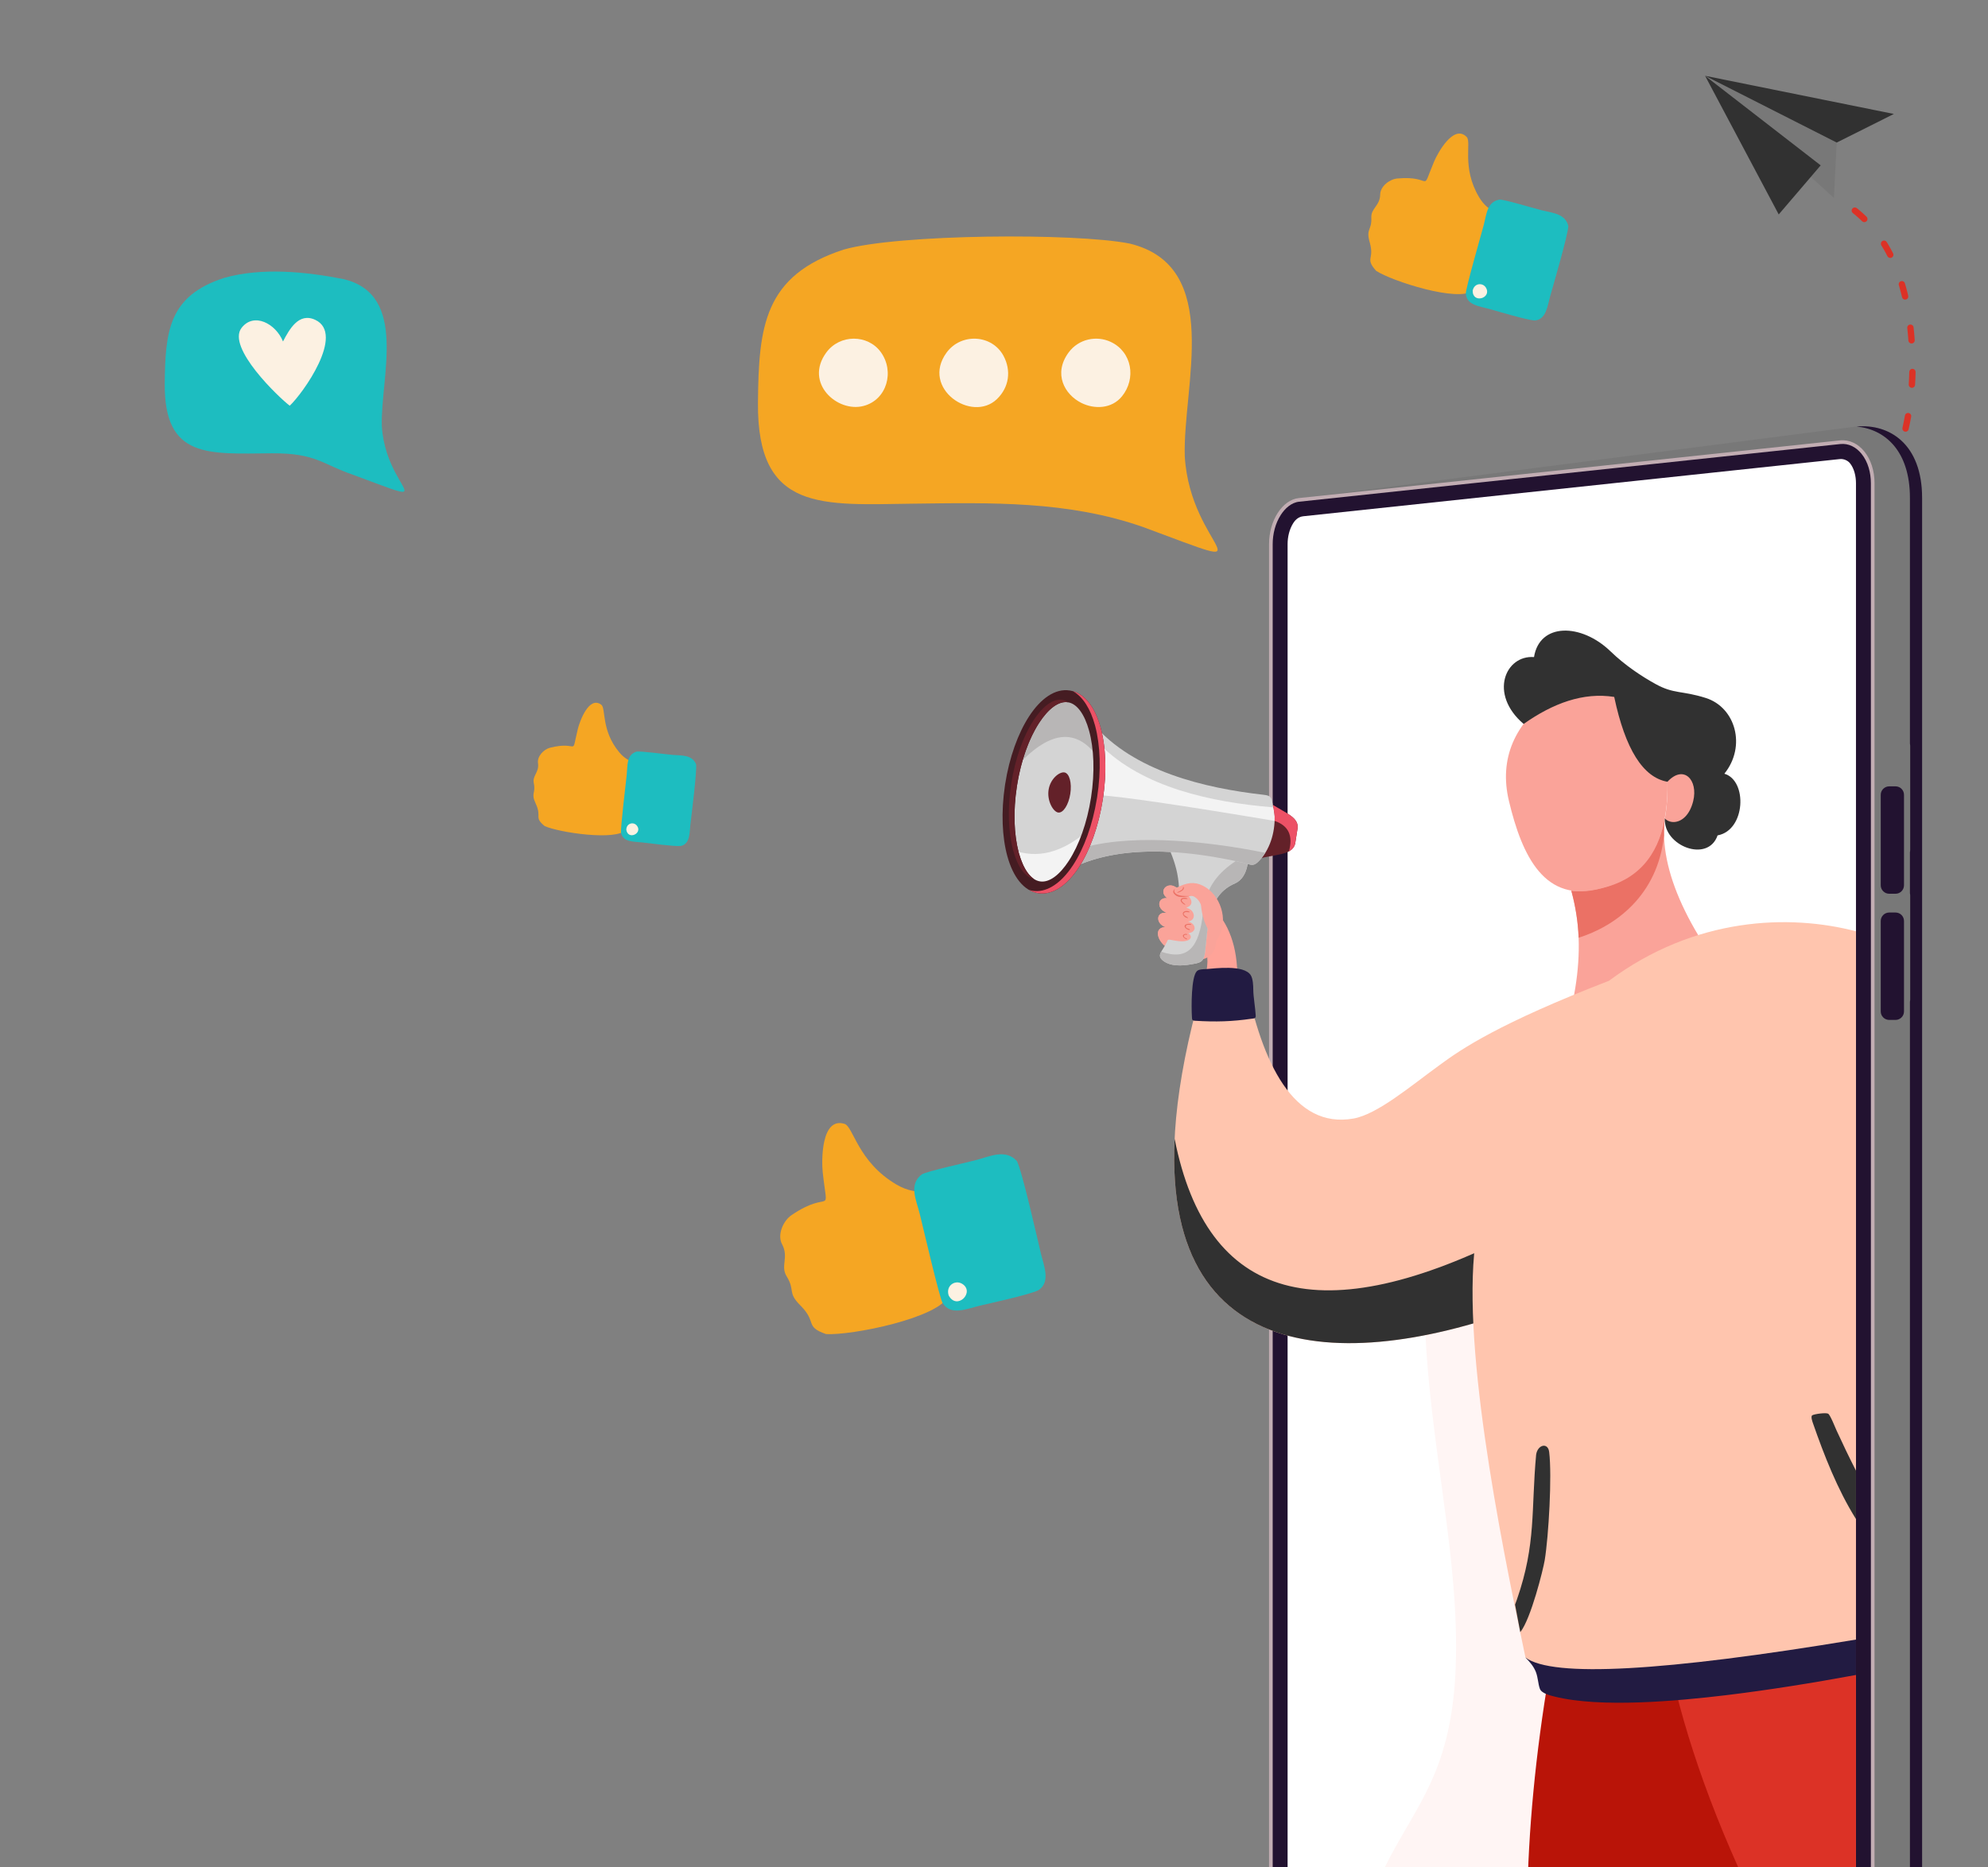 <svg width="362" height="340" viewBox="0 0 362 340" fill="none" xmlns="http://www.w3.org/2000/svg">
<rect x="0" y="0" width="362" height="340" fill="#808080" stroke="none"/>
<g clip-path="url(#clip0_2677_18685)">
<path fill-rule="evenodd" clip-rule="evenodd" d="M250.586 49.323C248.481 46.949 250.332 47.324 249.418 44.134C248.683 41.563 249.815 42.026 249.71 39.606C249.636 37.924 251.289 37.48 251.321 35.418C251.343 33.915 253.052 32.632 254.434 32.505C261.142 31.889 258.612 35.441 261.137 29.42C261.768 27.912 264.713 22.498 267.08 24.954C267.993 25.903 266.111 30.482 269.324 35.899C271.228 39.108 273.144 37.761 272.167 41.768C271.611 44.046 269.856 51.501 268.147 52.931C265.588 55.072 253.521 51.229 250.584 49.321L250.586 49.323Z" fill="#F5A623"/>
<path fill-rule="evenodd" clip-rule="evenodd" d="M279.425 58.36C281.551 58.243 281.785 55.69 282.262 53.991C282.825 51.986 285.571 42.617 285.578 41.151C285.041 38.935 282.755 38.782 280.811 38.312C279.469 37.988 273.923 36.303 273.068 36.35C270.756 36.714 270.69 39.072 270.16 41.03C269.709 42.702 266.869 52.616 266.913 53.452C267.025 55.575 269.471 55.778 271.169 56.255C272.819 56.716 277.976 58.269 279.425 58.36Z" fill="#1DBDC0"/>
<path fill-rule="evenodd" clip-rule="evenodd" d="M268.165 52.924C268.133 55.373 271.671 54.299 270.592 52.413C270.025 51.421 268.453 51.513 268.165 52.924Z" fill="#FCF1E2"/>
<path fill-rule="evenodd" clip-rule="evenodd" d="M208.162 95.981C232.582 105.035 216.763 100.219 215.739 83.115C215.336 70.373 222.807 48.479 205.694 44.353C195.786 42.387 163.592 42.605 153.639 45.447C139.098 50.185 138.138 59.454 138.02 73.38C137.853 93.311 149.746 91.925 166.268 91.721C180.554 91.544 194.482 91.187 208.162 95.979V95.981Z" fill="#F5A623"/>
<path fill-rule="evenodd" clip-rule="evenodd" d="M181.542 72.669C176.961 77.094 167.626 70.716 172.359 64.221C175.014 60.578 180.637 60.904 182.729 64.796C184.177 67.489 183.754 70.532 181.542 72.669Z" fill="#FCF1E2"/>
<path fill-rule="evenodd" clip-rule="evenodd" d="M157.217 73.934C152.448 75.165 146.414 69.751 150.443 64.22C152.926 60.811 158.009 60.877 160.366 64.089C162.953 67.613 161.516 72.826 157.217 73.934Z" fill="#FCF1E2"/>
<path fill-rule="evenodd" clip-rule="evenodd" d="M204.301 72.175C202.419 74.489 199.261 74.546 196.919 73.379C193.814 71.831 191.77 68.055 194.563 64.22C196.417 61.674 199.721 61.067 202.257 62.26C206.157 64.093 206.919 68.96 204.301 72.177V72.175Z" fill="#FCF1E2"/>
<path fill-rule="evenodd" clip-rule="evenodd" d="M150.39 242.934C146.482 241.56 148.831 240.814 145.766 237.75C143.295 235.281 144.881 235.092 143.227 232.394C142.078 230.52 143.683 228.966 142.411 226.591C141.483 224.861 142.619 222.312 144.119 221.291C151.387 216.338 150.75 221.997 149.815 213.522C149.581 211.401 149.508 203.352 153.77 204.657C155.414 205.161 156.17 211.583 163.276 215.731C167.484 218.189 168.818 215.436 170.243 220.631C171.054 223.586 173.778 233.209 172.733 235.925C171.168 239.992 154.954 243.252 150.391 242.935L150.39 242.934Z" fill="#F5A623"/>
<path fill-rule="evenodd" clip-rule="evenodd" d="M189.051 234.976C191.405 233.494 190.051 230.432 189.519 228.19C188.892 225.543 186.085 213.104 185.162 211.427C183.143 209.236 180.435 210.511 177.918 211.206C176.18 211.687 168.78 213.276 167.832 213.872C165.423 215.754 166.842 218.487 167.481 221.059C168.027 223.257 171.071 236.376 171.65 237.301C173.124 239.655 176.047 238.337 178.288 237.803C180.465 237.285 187.338 235.787 189.049 234.975L189.051 234.976Z" fill="#1DBDC0"/>
<path fill-rule="evenodd" clip-rule="evenodd" d="M172.746 235.905C174.262 238.721 177.62 235.254 175.193 233.784C173.918 233.012 172.179 234.113 172.746 235.905Z" fill="#FCF1E2"/>
<path fill-rule="evenodd" clip-rule="evenodd" d="M99.188 150.438C97.156 148.772 98.719 148.836 97.553 146.345C96.614 144.338 97.602 144.569 97.198 142.602C96.919 141.236 98.213 140.656 97.968 138.963C97.79 137.73 99.02 136.456 100.134 136.172C105.541 134.789 103.936 138.027 105.213 132.77C105.533 131.453 107.232 126.636 109.492 128.337C110.364 128.993 109.424 132.988 112.764 136.999C114.741 139.375 116.134 138.023 115.859 141.429C115.703 143.367 115.244 149.697 114.034 151.09C112.22 153.178 101.843 151.614 99.19 150.438H99.188Z" fill="#F5A623"/>
<path fill-rule="evenodd" clip-rule="evenodd" d="M123.971 154.055C125.697 153.681 125.551 151.561 125.72 150.109C125.919 148.395 126.938 140.368 126.751 139.169C126.021 137.425 124.13 137.599 122.478 137.47C121.338 137.38 116.579 136.726 115.885 136.878C114.042 137.479 114.296 139.417 114.121 141.089C113.97 142.517 112.946 151.001 113.091 151.678C113.461 153.401 115.489 153.247 116.942 153.413C118.353 153.575 122.777 154.169 123.973 154.054L123.971 154.055Z" fill="#1DBDC0"/>
<path fill-rule="evenodd" clip-rule="evenodd" d="M114.045 151.08C114.339 153.089 117.093 151.746 115.964 150.344C115.37 149.606 114.096 149.888 114.045 151.08Z" fill="#FCF1E2"/>
<path fill-rule="evenodd" clip-rule="evenodd" d="M310.482 13.804L334.449 25.961L333.948 36.049L329.726 32.227L331.535 30.112L310.482 13.804Z" fill="#787878"/>
<path fill-rule="evenodd" clip-rule="evenodd" d="M331.536 30.112L329.727 32.227L323.891 39.049L310.483 13.804L331.536 30.112Z" fill="#313131"/>
<path fill-rule="evenodd" clip-rule="evenodd" d="M334.45 25.961L310.482 13.804L344.859 20.752L334.45 25.961Z" fill="#313131"/>
<path fill-rule="evenodd" clip-rule="evenodd" d="M338.116 37.905C337.725 37.58 337.124 37.904 337.176 38.408C337.187 38.56 337.27 38.703 337.386 38.8L337.569 38.947L337.853 39.181L338.134 39.422L338.412 39.668L338.685 39.919L338.956 40.175L339.072 40.289C339.514 40.723 340.238 40.257 340.017 39.669C339.987 39.594 339.945 39.528 339.887 39.471L339.757 39.343L339.473 39.074L339.185 38.81L338.894 38.551L338.598 38.299L338.3 38.051L338.117 37.905H338.116ZM343.562 44.078C343.287 43.645 342.633 43.748 342.51 44.247C342.477 44.4 342.496 44.552 342.581 44.686L342.792 45.034L342.999 45.388L343.203 45.747L343.402 46.112L343.596 46.483L343.682 46.653C343.805 46.9 344.091 47.029 344.358 46.951C344.706 46.851 344.877 46.464 344.717 46.139L344.623 45.954L344.42 45.567L344.211 45.186L343.998 44.812L343.782 44.443L343.56 44.08L343.562 44.078ZM346.871 51.598C346.708 51.02 345.86 51.046 345.747 51.662C345.733 51.75 345.737 51.828 345.76 51.915L345.886 52.346L346.016 52.814L346.142 53.289L346.262 53.77L346.345 54.118C346.508 54.764 347.43 54.683 347.484 54.027C347.486 53.966 347.484 53.916 347.47 53.857L347.384 53.496L347.26 53L347.13 52.511L346.996 52.029L346.87 51.598H346.871ZM348.447 59.614C348.39 59.034 347.583 58.895 347.34 59.45C347.301 59.545 347.287 59.632 347.297 59.734L347.336 60.088L347.392 60.66L347.444 61.24L347.491 61.827L347.503 62.01C347.518 62.228 347.649 62.414 347.85 62.503C348.244 62.675 348.684 62.364 348.655 61.936L348.642 61.743L348.595 61.145L348.542 60.553L348.484 59.969L348.445 59.616L348.447 59.614ZM348.816 67.754C348.828 67.114 347.937 66.924 347.696 67.542C347.674 67.601 347.663 67.663 347.662 67.725C347.645 68.487 347.616 69.246 347.567 70.006C347.55 70.223 347.662 70.427 347.846 70.541C348.219 70.763 348.684 70.517 348.719 70.085C348.77 69.308 348.801 68.532 348.817 67.753L348.816 67.754ZM348.011 75.875C348.122 75.218 347.225 74.924 346.925 75.519C346.903 75.567 346.884 75.617 346.876 75.671C346.743 76.421 346.59 77.167 346.425 77.91C346.37 78.15 346.48 78.406 346.692 78.532C347.032 78.735 347.463 78.547 347.553 78.163C347.72 77.403 347.877 76.642 348.011 75.875ZM345.975 83.779C346.157 83.233 345.531 82.782 345.063 83.145C344.973 83.224 344.924 83.29 344.883 83.404C344.637 84.125 344.379 84.84 344.102 85.552C344.04 85.708 344.051 85.889 344.131 86.037C344.367 86.468 344.996 86.429 345.177 85.973C345.459 85.248 345.723 84.517 345.975 83.781V83.779ZM342.777 91.286C342.869 91.108 342.864 90.902 342.764 90.729C342.535 90.337 341.963 90.349 341.753 90.751C341.402 91.428 341.036 92.094 340.657 92.754C340.408 93.203 340.798 93.721 341.296 93.604C341.456 93.561 341.571 93.475 341.656 93.333C341.852 92.99 342.045 92.648 342.235 92.302C342.418 91.965 342.599 91.627 342.776 91.287L342.777 91.286ZM338.457 98.212C338.579 98.053 338.604 97.833 338.529 97.65C338.352 97.231 337.806 97.162 337.531 97.522C337.082 98.13 336.611 98.737 336.13 99.318C335.743 99.785 336.252 100.469 336.825 100.206C336.901 100.169 336.965 100.121 337.019 100.055C337.231 99.796 337.439 99.534 337.646 99.273C337.92 98.922 338.193 98.57 338.457 98.21V98.212ZM333.039 104.333C333.493 103.907 333.036 103.147 332.431 103.375C332.362 103.403 332.304 103.44 332.248 103.491L331.886 103.831L331.426 104.25L331.194 104.457L330.96 104.661L330.55 105.014C330.054 105.44 330.531 106.239 331.155 105.983C331.205 105.961 331.255 105.931 331.296 105.895L331.719 105.532L331.959 105.322L332.197 105.109L332.433 104.895C332.637 104.708 332.837 104.523 333.037 104.334L333.039 104.333ZM326.585 109.365C327.109 109.033 326.82 108.22 326.193 108.304C326.114 108.318 326.042 108.343 325.975 108.385L325.73 108.539L325.465 108.702L325.199 108.863L324.933 109.022L324.663 109.18L324.394 109.334L324.016 109.546C323.787 109.671 323.668 109.941 323.734 110.194C323.83 110.56 324.239 110.739 324.572 110.558L324.964 110.339L325.242 110.178L325.519 110.017L325.794 109.852L326.067 109.687L326.339 109.518L326.584 109.365H326.585ZM319.252 113.002C319.897 112.753 319.657 111.799 318.967 111.889C318.927 111.895 318.892 111.904 318.854 111.918L318.413 112.078L318.113 112.183L317.813 112.285L317.512 112.386L317.209 112.484L316.905 112.579L316.699 112.641C316.174 112.806 316.145 113.525 316.654 113.731C316.775 113.781 316.905 113.782 317.031 113.748L317.247 113.683L317.56 113.585L317.873 113.484L318.183 113.38L318.493 113.274L318.801 113.165L319.252 113.001V113.002ZM311.31 115.015C311.502 114.991 311.66 114.871 311.748 114.701C311.953 114.282 311.615 113.813 311.154 113.871L310.882 113.909L310.553 113.952L310.222 113.992L309.891 114.03L309.558 114.064L309.223 114.096L308.89 114.125C308.65 114.148 308.458 114.303 308.384 114.534C308.273 114.932 308.574 115.303 308.986 115.276L309.328 115.245L309.672 115.212L310.015 115.176L310.356 115.137L310.698 115.096L311.036 115.052L311.309 115.013L311.31 115.015ZM303.133 115.346C303.349 115.357 303.538 115.26 303.657 115.079C303.891 114.702 303.646 114.23 303.205 114.194L303.005 114.183L302.648 114.159L302.29 114.133L301.931 114.103L301.572 114.07L301.211 114.034L300.935 114.003C300.358 113.94 300.052 114.668 300.526 115.039C300.61 115.1 300.701 115.137 300.805 115.15L301.091 115.18L301.461 115.218L301.83 115.252L302.199 115.283L302.567 115.31L302.933 115.335L303.133 115.346ZM295.051 114.144C295.677 114.291 296.044 113.455 295.491 113.093C295.436 113.06 295.382 113.035 295.319 113.021L294.899 112.92L294.517 112.825L294.134 112.726L293.75 112.623L293.366 112.518L293.11 112.445C292.86 112.372 292.588 112.478 292.454 112.702C292.261 113.028 292.424 113.447 292.789 113.553L293.055 113.629L293.448 113.737L293.84 113.842L294.231 113.943L294.621 114.041L295.049 114.144H295.051ZM287.255 111.772C287.819 111.978 288.286 111.296 287.884 110.843C287.819 110.774 287.746 110.723 287.658 110.69L287.247 110.54L286.52 110.267L285.802 109.988L285.517 109.873C284.932 109.641 284.453 110.366 284.888 110.812C284.945 110.868 285.008 110.912 285.082 110.942L285.377 111.061L286.107 111.346L286.846 111.623L287.257 111.772H287.255ZM279.767 108.559C279.996 108.678 280.285 108.627 280.458 108.435C280.714 108.151 280.635 107.71 280.295 107.533L279.695 107.229L279.057 106.896L278.427 106.559L278.268 106.472C277.715 106.166 277.137 106.848 277.542 107.345C277.591 107.401 277.642 107.445 277.705 107.481L277.875 107.573L278.518 107.917L279.169 108.256L279.768 108.561L279.767 108.559ZM272.73 104.449C272.855 104.536 273.019 104.569 273.166 104.54C273.67 104.438 273.804 103.792 273.383 103.497L273.092 103.301L272.537 102.915L271.99 102.526L271.513 102.178C270.989 101.798 270.327 102.429 270.698 102.975C270.738 103.029 270.772 103.064 270.826 103.106L271.314 103.462L271.872 103.859L272.439 104.252L272.729 104.45L272.73 104.449ZM266.313 99.415C266.769 99.827 267.471 99.342 267.233 98.762C267.2 98.686 267.154 98.619 267.092 98.564L266.906 98.395L266.436 97.96L265.973 97.521L265.516 97.079L265.434 96.998C265.312 96.877 265.163 96.822 264.992 96.829C264.492 96.865 264.268 97.455 264.616 97.813L264.707 97.904L265.173 98.356L265.645 98.803L266.125 99.248L266.312 99.418L266.313 99.415Z" fill="#DC3226"/>
<path fill-rule="evenodd" clip-rule="evenodd" d="M64.3 86.464C70.71 88.841 73.102 89.833 73.567 89.499C74.324 88.956 69.967 84.898 69.529 77.585C69.25 68.793 74.407 53.683 62.597 50.836C55.76 49.48 47.648 48.657 40.779 50.617C30.745 53.886 30.081 60.283 30.001 69.894C29.887 83.646 38.092 82.624 49.494 82.549C57.55 82.497 58.63 84.529 64.3 86.463V86.464Z" fill="#1DBDC0"/>
<path fill-rule="evenodd" clip-rule="evenodd" d="M52.757 73.88C50.798 72.409 41.217 63.276 43.989 59.705C46.241 56.804 50.231 58.953 51.531 62.183C52.675 60.007 54.385 56.837 57.401 58.243C62.907 60.81 55.124 71.689 52.757 73.88Z" fill="#FCF1E2"/>
<path fill-rule="evenodd" clip-rule="evenodd" d="M337.59 77.727L238.297 90.54C235.171 90.943 232.921 95.104 232.921 98.937V356.913C232.921 360.881 235.174 364.902 238.297 365.31L335.619 378.062C345.544 379.362 350 371.04 350 366.243V90.666C350 80.571 343.709 76.936 337.59 77.727Z" fill="#787878"/>
<path fill-rule="evenodd" clip-rule="evenodd" d="M335.018 80.203L236.491 90.705C233.511 91.023 231.083 94.79 231.083 99.077V356.748C231.083 361.036 233.511 364.803 236.491 365.121L335.018 375.623C338.488 375.993 341.339 372.487 341.339 367.831V87.995C341.339 83.338 338.486 79.832 335.018 80.203Z" fill="#C2ADB3"/>
<path fill-rule="evenodd" clip-rule="evenodd" d="M335.088 80.863C336.646 80.697 337.997 81.443 338.963 82.632C340.166 84.112 340.674 86.116 340.674 87.995V367.828C340.674 369.707 340.164 371.711 338.963 373.19C337.997 374.38 336.646 375.126 335.088 374.96L236.561 364.457C235.131 364.306 233.977 363.22 233.228 362.061C232.228 360.512 231.748 358.58 231.748 356.747V99.076C231.748 97.243 232.228 95.31 233.228 93.762C233.976 92.603 235.131 91.517 236.561 91.365L335.088 80.863Z" fill="#221230"/>
<path fill-rule="evenodd" clip-rule="evenodd" d="M334.972 83.605C335.743 83.508 336.49 83.891 336.856 84.343C337.653 85.323 337.96 86.754 337.96 87.995V367.828C337.96 369.069 337.653 370.498 336.856 371.48C336.488 371.932 335.725 372.298 334.986 372.219L237.314 361.81C236.452 361.717 235.76 360.981 235.508 360.591C234.794 359.485 234.462 358.056 234.462 356.748V99.076C234.462 97.768 234.794 96.34 235.508 95.233C235.76 94.844 236.315 94.121 237.32 94.013L334.972 83.605Z" fill="white"/>
<path fill-rule="evenodd" clip-rule="evenodd" d="M345.169 143.199H344.004C343.16 143.199 342.469 143.893 342.469 144.733V161.222C342.469 162.062 343.162 162.756 344.004 162.756H345.169C346.009 162.756 346.703 162.066 346.703 161.222V144.733C346.703 143.889 346.012 143.199 345.169 143.199Z" fill="#221230"/>
<path fill-rule="evenodd" clip-rule="evenodd" d="M345.169 166.176H344.004C343.16 166.176 342.469 166.869 342.469 167.709V184.198C342.469 185.038 343.162 185.732 344.004 185.732H345.169C346.006 185.732 346.703 185.041 346.703 184.198V167.709C346.703 166.865 346.012 166.176 345.169 166.176Z" fill="#221230"/>
<path fill-rule="evenodd" clip-rule="evenodd" d="M350 90.667V366.245C350 370.891 345.817 378.849 336.528 378.156C344.27 377.547 347.784 370.505 347.784 366.245V182.433C347.817 182.291 347.833 182.143 347.833 181.992V163.093C347.833 162.941 347.815 162.793 347.784 162.651V155.204C347.817 155.061 347.833 154.914 347.833 154.763V135.862C347.833 135.71 347.815 135.562 347.784 135.42V90.668C347.784 82.066 343.215 78.155 338.077 77.676C344.037 77.138 349.999 80.842 349.999 90.668L350 90.667Z" fill="#221230"/>
<path fill-rule="evenodd" clip-rule="evenodd" d="M337.96 190.509V367.829C337.96 369.07 337.653 370.5 336.856 371.482C336.49 371.933 335.725 372.299 334.988 372.221L333.357 372.047C301.47 368.649 277.46 366.089 245.571 362.689C250.69 325.298 269.55 334.04 264.195 283.917C260.547 249.771 247.661 202.915 288.893 186.834C303.516 181.131 328.83 183.761 337.959 190.509H337.96Z" fill="#FFF5F4"/>
<path fill-rule="evenodd" clip-rule="evenodd" d="M286.659 282.382C298.531 280.035 318.434 275.805 330.032 277.859C330.956 307.692 327.265 338.576 318.963 370.513L278.671 366.218C276.746 340.84 279.409 312.894 286.659 282.382Z" fill="#B91408"/>
<path fill-rule="evenodd" clip-rule="evenodd" d="M337.96 267.594C324.766 269.789 312.33 273.69 301.305 278.812C301.34 305.308 312.023 336.385 333.357 372.045L334.988 372.219C335.725 372.297 336.49 371.931 336.856 371.48C337.653 370.499 337.96 369.068 337.96 367.827V267.593V267.594Z" fill="#DC3226"/>
<path fill-rule="evenodd" clip-rule="evenodd" d="M222.698 167.583C220.683 169.005 219.73 171.269 219.841 174.374C220.012 176.36 219.371 178.818 217.918 181.745C221.736 183.143 224.1 183.389 225.009 182.481C225.81 176.225 225.041 171.258 222.7 167.582L222.698 167.583Z" fill="#FFA398"/>
<path fill-rule="evenodd" clip-rule="evenodd" d="M218.686 164.824C222.873 165.986 223.13 167.963 221.49 171.217C221.306 174.361 219.109 175.401 216.218 174.356C214.689 173.795 213.584 173.197 212.688 172.665C210.653 171.456 210.041 168.863 212.206 168.836C210.285 168.112 210.57 165.855 212.527 166.275C210.397 165.45 210.859 163.333 212.542 163.566C210.956 162.342 212.343 160.748 213.777 161.381C217.351 163.207 218.058 164.105 218.687 164.824H218.686Z" fill="#FAA399"/>
<path fill-rule="evenodd" clip-rule="evenodd" d="M213.145 155.154C217.798 153.863 224.023 154.084 227.192 157.331C226.874 159.204 226.044 160.345 224.902 160.869C219.784 163.033 219.998 168.763 219.427 173.396C219.198 175.253 218.577 175.319 216.868 175.615C215.246 175.895 213.108 176.025 211.744 174.913C210.697 174.059 211.444 173.38 211.954 172.496C214.341 168.352 215.283 163.788 214.368 159.069C214.318 158.822 214.263 158.579 214.205 158.334C213.934 157.236 213.576 156.2 213.147 155.156L213.145 155.154Z" fill="#D4D4D4"/>
<path fill-rule="evenodd" clip-rule="evenodd" d="M219.069 166.144C219.578 161.404 221.996 158.824 225.01 156.81C225.293 156.621 225.582 156.435 225.877 156.256C226.357 156.569 226.798 156.926 227.192 157.331C226.874 159.204 226.044 160.345 224.902 160.868C219.784 163.033 219.998 168.763 219.427 173.396C219.198 175.252 218.577 175.318 216.868 175.614C215.246 175.894 213.108 176.024 211.744 174.912C211.036 174.336 211.148 173.839 211.451 173.306C216.281 174.988 218.38 172.568 219.069 166.145V166.144Z" fill="#B8B6B6"/>
<path fill-rule="evenodd" clip-rule="evenodd" d="M194.621 126.813C190.302 126.143 185.593 133.382 184.101 142.984C182.609 152.586 184.901 160.912 189.22 161.582C193.539 162.252 198.25 155.013 199.741 145.411C201.232 135.809 198.941 127.482 194.621 126.813Z" fill="#D4D4D4"/>
<path fill-rule="evenodd" clip-rule="evenodd" d="M229.801 156.213C229.625 156.248 229.455 156.14 229.293 156.081C231.553 153.203 232.222 149.95 231.301 146.324C231.317 146.327 231.335 146.324 231.347 146.331L234.122 147.958C235.345 148.675 236.49 149.504 236.271 150.905L235.87 153.464C235.65 154.865 234.317 155.344 232.924 155.612L229.801 156.216V156.213Z" fill="#632129"/>
<path fill-rule="evenodd" clip-rule="evenodd" d="M213.145 155.155C205.829 154.753 199.764 155.768 194.951 158.201C197.122 155.272 198.918 150.7 199.74 145.412C200.557 140.155 200.239 135.278 199.074 131.832C206.396 140.465 219.359 143.528 230.143 144.741C231.514 144.895 231.511 145.279 231.784 146.594C231.927 147.293 232.039 147.983 232.101 148.694C232.176 151.632 231.231 154.867 229.079 156.955C228.155 157.852 227.701 157.427 226.568 157.156C225.619 156.93 224.652 156.735 223.694 156.539C220.207 155.85 216.695 155.352 213.143 155.152L213.145 155.155Z" fill="#D4D4D4"/>
<path fill-rule="evenodd" clip-rule="evenodd" d="M193.816 140.661C192.91 140.52 191.253 141.81 190.941 143.826C190.627 145.842 191.777 147.822 192.683 147.964C193.59 148.105 194.578 146.584 194.892 144.567C195.205 142.551 194.723 140.802 193.816 140.661Z" fill="#632129"/>
<path fill-rule="evenodd" clip-rule="evenodd" d="M200.141 144.801C200.606 141.443 200.611 138.258 200.231 135.519C208.022 143.453 220.753 146.08 231.453 146.987C231.574 146.996 231.694 147.007 231.816 147.017C231.833 147.018 231.851 147.02 231.869 147.021C231.973 147.575 232.055 148.127 232.104 148.694C232.111 148.958 232.108 149.223 232.099 149.49C231.966 149.467 231.833 149.445 231.701 149.423C215.035 146.629 204.516 145.089 200.141 144.801Z" fill="#F3F3F3"/>
<path fill-rule="evenodd" clip-rule="evenodd" d="M197.531 154.284C207.146 151.68 221.239 153.459 229.92 155.211C230.083 155.244 230.243 155.277 230.402 155.309C230.204 155.625 229.987 155.929 229.754 156.218C229.544 156.476 229.32 156.723 229.081 156.955C228.346 157.668 227.909 157.546 227.192 157.331C227.007 157.276 226.802 157.213 226.57 157.157C225.621 156.93 224.653 156.736 223.696 156.539C220.209 155.85 216.696 155.353 213.145 155.153C206.121 154.767 200.25 155.687 195.533 157.914C195.623 157.784 195.711 157.651 195.799 157.517C196.418 156.566 197 155.48 197.531 154.284Z" fill="#B8B6B6"/>
<path fill-rule="evenodd" clip-rule="evenodd" d="M234.702 155.038C235.499 152.194 234.631 150.346 232.098 149.492C232.108 149.225 232.111 148.959 232.104 148.696C232.054 148.13 231.973 147.577 231.869 147.023C231.843 146.881 231.815 146.739 231.785 146.597C231.785 146.594 231.783 146.59 231.782 146.587L234.12 147.957C235.343 148.674 236.489 149.503 236.269 150.904L235.868 153.463C235.749 154.22 235.304 154.709 234.7 155.039L234.702 155.038Z" fill="#ED5166"/>
<path fill-rule="evenodd" clip-rule="evenodd" d="M184.384 154.752C188.903 156.497 193.54 155.271 198.294 151.076C197.52 153.485 196.54 155.6 195.444 157.285C193.567 160.172 191.35 161.794 189.24 161.467C187.131 161.139 185.511 158.921 184.597 155.601C184.521 155.325 184.45 155.042 184.384 154.751V154.752Z" fill="#F3F3F3"/>
<path fill-rule="evenodd" clip-rule="evenodd" d="M200.04 138.089C196.034 132.352 190.963 132.964 184.823 139.925C185.66 136.428 186.923 133.381 188.399 131.112C190.277 128.226 192.494 126.603 194.604 126.93C196.713 127.258 198.334 129.476 199.247 132.795C199.674 134.347 199.946 136.138 200.042 138.089H200.04Z" fill="#B8B6B6"/>
<path fill-rule="evenodd" clip-rule="evenodd" d="M194.785 125.74C192.162 125.333 189.527 127.164 187.388 130.451C185.408 133.496 183.798 137.859 183.027 142.82L182.999 142.999C182.264 147.889 182.479 152.462 183.43 155.916C184.472 159.703 186.43 162.247 189.054 162.655C191.677 163.061 194.313 161.23 196.452 157.943C198.432 154.898 200.043 150.535 200.813 145.574C201.583 140.618 201.371 135.975 200.408 132.476C199.366 128.69 197.409 126.146 194.784 125.738L194.785 125.74ZM189.213 131.642C190.881 129.078 192.761 127.624 194.456 127.886C196.149 128.149 197.498 130.102 198.309 133.047C199.199 136.279 199.388 140.601 198.667 145.247C197.946 149.887 196.456 153.945 194.629 156.753C192.961 159.317 191.082 160.772 189.386 160.508C187.693 160.246 186.345 158.292 185.533 155.347C184.644 152.115 184.454 147.793 185.176 143.149L185.181 143.11C185.904 138.485 187.391 134.442 189.213 131.642Z" fill="#451C22"/>
<path fill-rule="evenodd" clip-rule="evenodd" d="M195.421 157.506C197.366 154.519 198.953 150.259 199.738 145.411C199.753 145.322 199.767 145.23 199.783 145.139C200.537 140.278 200.349 135.72 199.433 132.246C199.415 132.177 199.397 132.109 199.378 132.041C198.565 129.091 197.197 126.894 195.389 125.875C197.711 126.555 199.449 128.99 200.41 132.478C200.505 132.823 200.592 133.178 200.672 133.546C200.867 134.434 201.017 135.383 201.119 136.382C201.383 138.947 201.333 141.836 200.918 144.86C200.885 145.098 200.851 145.337 200.813 145.576C200.33 148.693 199.513 151.576 198.481 154.043C197.975 155.252 197.418 156.361 196.824 157.349C196.701 157.552 196.578 157.751 196.452 157.943C194.313 161.231 191.678 163.062 189.055 162.655C188.476 162.565 187.929 162.372 187.417 162.083C187.615 162.141 187.817 162.186 188.023 162.218C190.408 162.588 192.805 161.106 194.828 158.36C194.867 158.306 194.907 158.252 194.947 158.197C195.106 157.975 195.264 157.744 195.42 157.506H195.421Z" fill="#ED5166"/>
<path fill-rule="evenodd" clip-rule="evenodd" d="M186.223 138.427C185.792 139.896 185.439 141.466 185.182 143.11L185.176 143.149C184.471 147.681 184.636 151.906 185.47 155.113C185.491 155.191 185.512 155.27 185.534 155.347C186.154 157.602 187.09 159.276 188.255 160.054C186.609 159.732 185.298 157.797 184.503 154.91C184.491 154.867 184.48 154.824 184.468 154.781C183.626 151.627 183.44 147.463 184.104 142.983C184.117 142.892 184.131 142.802 184.145 142.711L184.151 142.672C184.873 138.047 186.36 134.004 188.183 131.204C188.41 130.855 188.64 130.527 188.874 130.221C189.569 129.31 190.29 128.595 191.01 128.116C191.828 127.57 192.646 127.328 193.426 127.45C193.822 127.512 194.201 127.667 194.558 127.904C194.524 127.897 194.491 127.892 194.458 127.888C192.763 127.624 190.882 129.078 189.215 131.644C188.041 133.448 187.006 135.768 186.225 138.429L186.223 138.427Z" fill="#632129"/>
<path fill-rule="evenodd" clip-rule="evenodd" d="M216.374 169.953C217.224 170.433 217.042 171.608 214.67 171.39C214.408 171.366 214.118 171.324 213.798 171.263C213.067 171.122 211.893 170.785 212.003 172.162C210.545 170.855 210.309 168.861 212.206 168.836C210.286 168.112 210.57 165.853 212.527 166.275C210.398 165.45 210.859 163.333 212.542 163.566C210.954 162.342 212.342 160.748 213.776 161.381C213.815 161.4 213.854 161.421 213.891 161.44C214.263 161.631 214.601 161.812 214.914 161.983C217.306 163.407 217.431 164.8 216.123 165.242C216.076 165.257 216.025 165.315 216.13 165.342C217.646 165.746 217.885 167.617 216.313 167.816C217.679 168.084 218.154 169.677 216.374 169.953Z" fill="#FAA399"/>
<path fill-rule="evenodd" clip-rule="evenodd" d="M221.492 171.217C219.212 168.869 218.873 166.45 218.688 164.824C218.586 164.338 217.73 163.063 216.849 163.158C215.749 163.277 214.534 163.685 213.796 162.769C213.212 162.045 214.35 161.604 214.907 161.35C216.601 160.592 218.01 160.59 219.6 161.617C222.595 163.551 223.8 168.333 221.492 171.217Z" fill="#FAA399"/>
<path fill-rule="evenodd" clip-rule="evenodd" d="M214.453 162.452C213.887 162.821 215.796 162.273 215.557 161.6C215.51 161.469 215.422 161.438 215.416 161.65C215.404 162.071 214.767 162.295 214.453 162.452Z" fill="#EB7165"/>
<path fill-rule="evenodd" clip-rule="evenodd" d="M215.022 164.119C215.345 164.732 216.165 164.923 215.709 164.582C215.5 164.426 214.907 163.992 215.34 163.739C215.609 163.583 216.525 163.847 216.184 163.6C215.92 163.409 214.813 163.374 215.021 164.119H215.022Z" fill="#EB7165"/>
<path fill-rule="evenodd" clip-rule="evenodd" d="M215.685 166.175C215.957 165.94 216.837 166.285 216.593 166.032C216.388 165.821 215.219 165.777 215.404 166.534C215.542 166.878 215.82 167.097 216.186 167.169C216.704 167.27 215.835 166.796 215.805 166.774C215.546 166.579 215.418 166.404 215.685 166.176V166.175Z" fill="#EB7165"/>
<path fill-rule="evenodd" clip-rule="evenodd" d="M215.947 168.634C216.079 168.188 216.953 168.558 216.901 168.358C216.841 168.129 215.4 168.174 215.769 168.871C215.971 169.253 216.787 169.503 216.671 169.28C216.569 169.083 215.808 169.107 215.947 168.633V168.634Z" fill="#EB7165"/>
<path fill-rule="evenodd" clip-rule="evenodd" d="M215.585 170.41C215.623 170.077 216.229 170.333 216.186 170.168C216.131 169.956 215.115 170.068 215.473 170.645C215.621 170.884 216.202 171.193 216.152 170.982C216.112 170.808 215.537 170.84 215.584 170.41H215.585Z" fill="#EB7165"/>
<path fill-rule="evenodd" clip-rule="evenodd" d="M213.93 161.883C213.757 162.193 213.809 162.448 213.997 162.637C214.588 163.238 215.808 163.165 216.422 163.168C216.541 163.168 216.662 163.168 216.789 163.165C216.68 163.178 216.57 163.193 216.459 163.209C215.855 163.298 215.237 163.415 214.7 163.309C214.359 163.241 214.049 163.082 213.796 162.769C213.539 162.451 213.615 162.187 213.828 161.97C213.865 161.938 213.9 161.909 213.932 161.882L213.93 161.883Z" fill="#EB7165"/>
<path fill-rule="evenodd" clip-rule="evenodd" d="M226.804 178.477C225.32 178.582 222.961 179.191 218.756 180.315C198.951 250.558 242.316 252.81 283.101 235.739C283.352 224.735 276.401 198.194 262.226 193.891C256.857 197.784 250.834 202.914 246.457 203.692C235.546 205.631 229.78 193.571 226.805 178.477H226.804Z" fill="#FFC5AE"/>
<path fill-rule="evenodd" clip-rule="evenodd" d="M213.89 207.376C219.766 237.064 240.482 242.803 276.038 224.596C277.719 223.734 279.434 222.819 281.182 221.851C282.541 227.236 283.181 232.262 283.1 235.738C248.4 250.261 211.834 250.799 213.891 207.376H213.89Z" fill="#313131"/>
<path fill-rule="evenodd" clip-rule="evenodd" d="M227.759 177.602C228.17 178.266 228.206 179.523 228.212 180.212C228.223 181.534 228.592 183.584 228.655 184.935C228.682 185.493 228.414 185.442 227.858 185.522C224.347 186.025 221.405 186.123 217.599 185.885C217.052 185.85 217.071 185.692 217.038 185.138C216.926 183.314 216.907 177.955 217.925 176.87C218.287 176.484 219.067 176.514 219.655 176.473C221.191 176.363 226.534 175.623 227.76 177.602H227.759Z" fill="#221B42"/>
<path fill-rule="evenodd" clip-rule="evenodd" d="M319.241 183.814C307.446 170.276 301.995 158.387 303.153 149.056C297.761 149.426 288.922 151.9 284.153 157.044C288.795 166.643 288.585 178.409 283.526 192.343C297.325 197.241 309.23 194.4 319.239 183.816L319.241 183.814Z" fill="#FAA399"/>
<path fill-rule="evenodd" clip-rule="evenodd" d="M287.456 170.766C287.348 167.788 286.844 164.914 286.135 162.245C287.704 162.386 289.515 162.236 291.618 161.756C298.021 160.29 301.867 156.056 303.153 149.056C303.03 150.05 302.982 151.075 303.008 152.128C301.851 163.166 294.045 168.694 287.456 170.766Z" fill="#EB7165"/>
<path fill-rule="evenodd" clip-rule="evenodd" d="M277.784 301.863C300.75 296.988 320.808 294.397 337.96 294.09V305.02C330.096 306.472 322.204 307.743 314.254 308.709C305.498 309.75 291.495 311.068 283.041 308.945C282.26 308.749 280.707 308.384 280.397 307.532C280.058 306.602 280.085 305.555 279.661 304.446C279.233 303.41 278.558 302.635 277.784 301.861V301.863Z" fill="#221B42"/>
<path fill-rule="evenodd" clip-rule="evenodd" d="M262.224 193.89C263.185 204.147 265.445 214.436 268.878 224.805C265.81 243.199 273.002 279.336 277.784 301.862C282.791 305.507 302.85 304.411 337.96 298.574V169.594C325.889 166.44 308.685 166.922 292.984 178.603C273.014 186.333 266.172 190.984 262.224 193.89Z" fill="#FFC5AE"/>
<path fill-rule="evenodd" clip-rule="evenodd" d="M337.96 276.626C334.556 271.192 332.137 264.942 330.133 259.195C330.035 258.915 329.676 257.929 330 257.731C330.394 257.491 332.502 257.209 332.897 257.444C333.284 257.673 334.193 259.99 334.428 260.506C335.503 262.845 336.686 265.335 337.959 267.813V276.628L337.96 276.626Z" fill="#313131"/>
<path fill-rule="evenodd" clip-rule="evenodd" d="M275.879 292.205C276.184 293.882 276.502 295.554 276.832 297.219C278.756 294.85 281.005 285.805 281.282 284.111C281.995 279.731 282.629 268.792 282.092 264.408C281.875 262.638 280.005 263.05 279.72 264.886C278.783 275.028 279.748 281.097 276.237 291.228C276.158 291.456 276.028 291.796 275.88 292.205H275.879Z" fill="#313131"/>
<path fill-rule="evenodd" clip-rule="evenodd" d="M283.13 126.534C295.268 120.949 302.095 125.966 303.608 141.585C304.042 153.104 299.945 159.428 291.619 161.757C281.329 164.633 277.175 155.999 274.758 145.83C272.962 138.272 275.677 131.551 283.131 126.535L283.13 126.534Z" fill="#FAA399"/>
<path fill-rule="evenodd" clip-rule="evenodd" d="M303.153 149.056C304.662 147.717 304.459 142.909 303.63 142.362C299.183 141.583 295.951 136.435 293.936 126.914C288.315 126.021 282.798 128.061 277.441 131.837C271.038 126.371 274.131 119.253 279.332 119.658C280.34 113.366 287.933 113.465 293.252 118.603C295.974 121.231 299.021 123.218 301.484 124.574C304.841 126.424 306.224 125.717 310.607 127.104C316.02 128.815 318.035 135.882 313.994 140.898C318.249 142.139 317.862 151.208 312.76 152.129C311.007 157.202 302.887 154.061 303.155 149.056H303.153Z" fill="#313131"/>
<path fill-rule="evenodd" clip-rule="evenodd" d="M304.882 149.693C304.213 149.732 303.59 149.498 303.154 149.056C303.523 147.052 303.682 144.821 303.631 142.362C306.599 139.159 309.257 142.057 308.324 145.863C307.677 148.5 306.189 149.616 304.883 149.693H304.882Z" fill="#FAA399"/>
</g>
<defs>
<clipPath id="clip0_2677_18685">
<rect width="361.798" height="339.327" fill="white" transform="matrix(-1 0 0 1 362 0.674)"/>
</clipPath>
</defs>
</svg>
